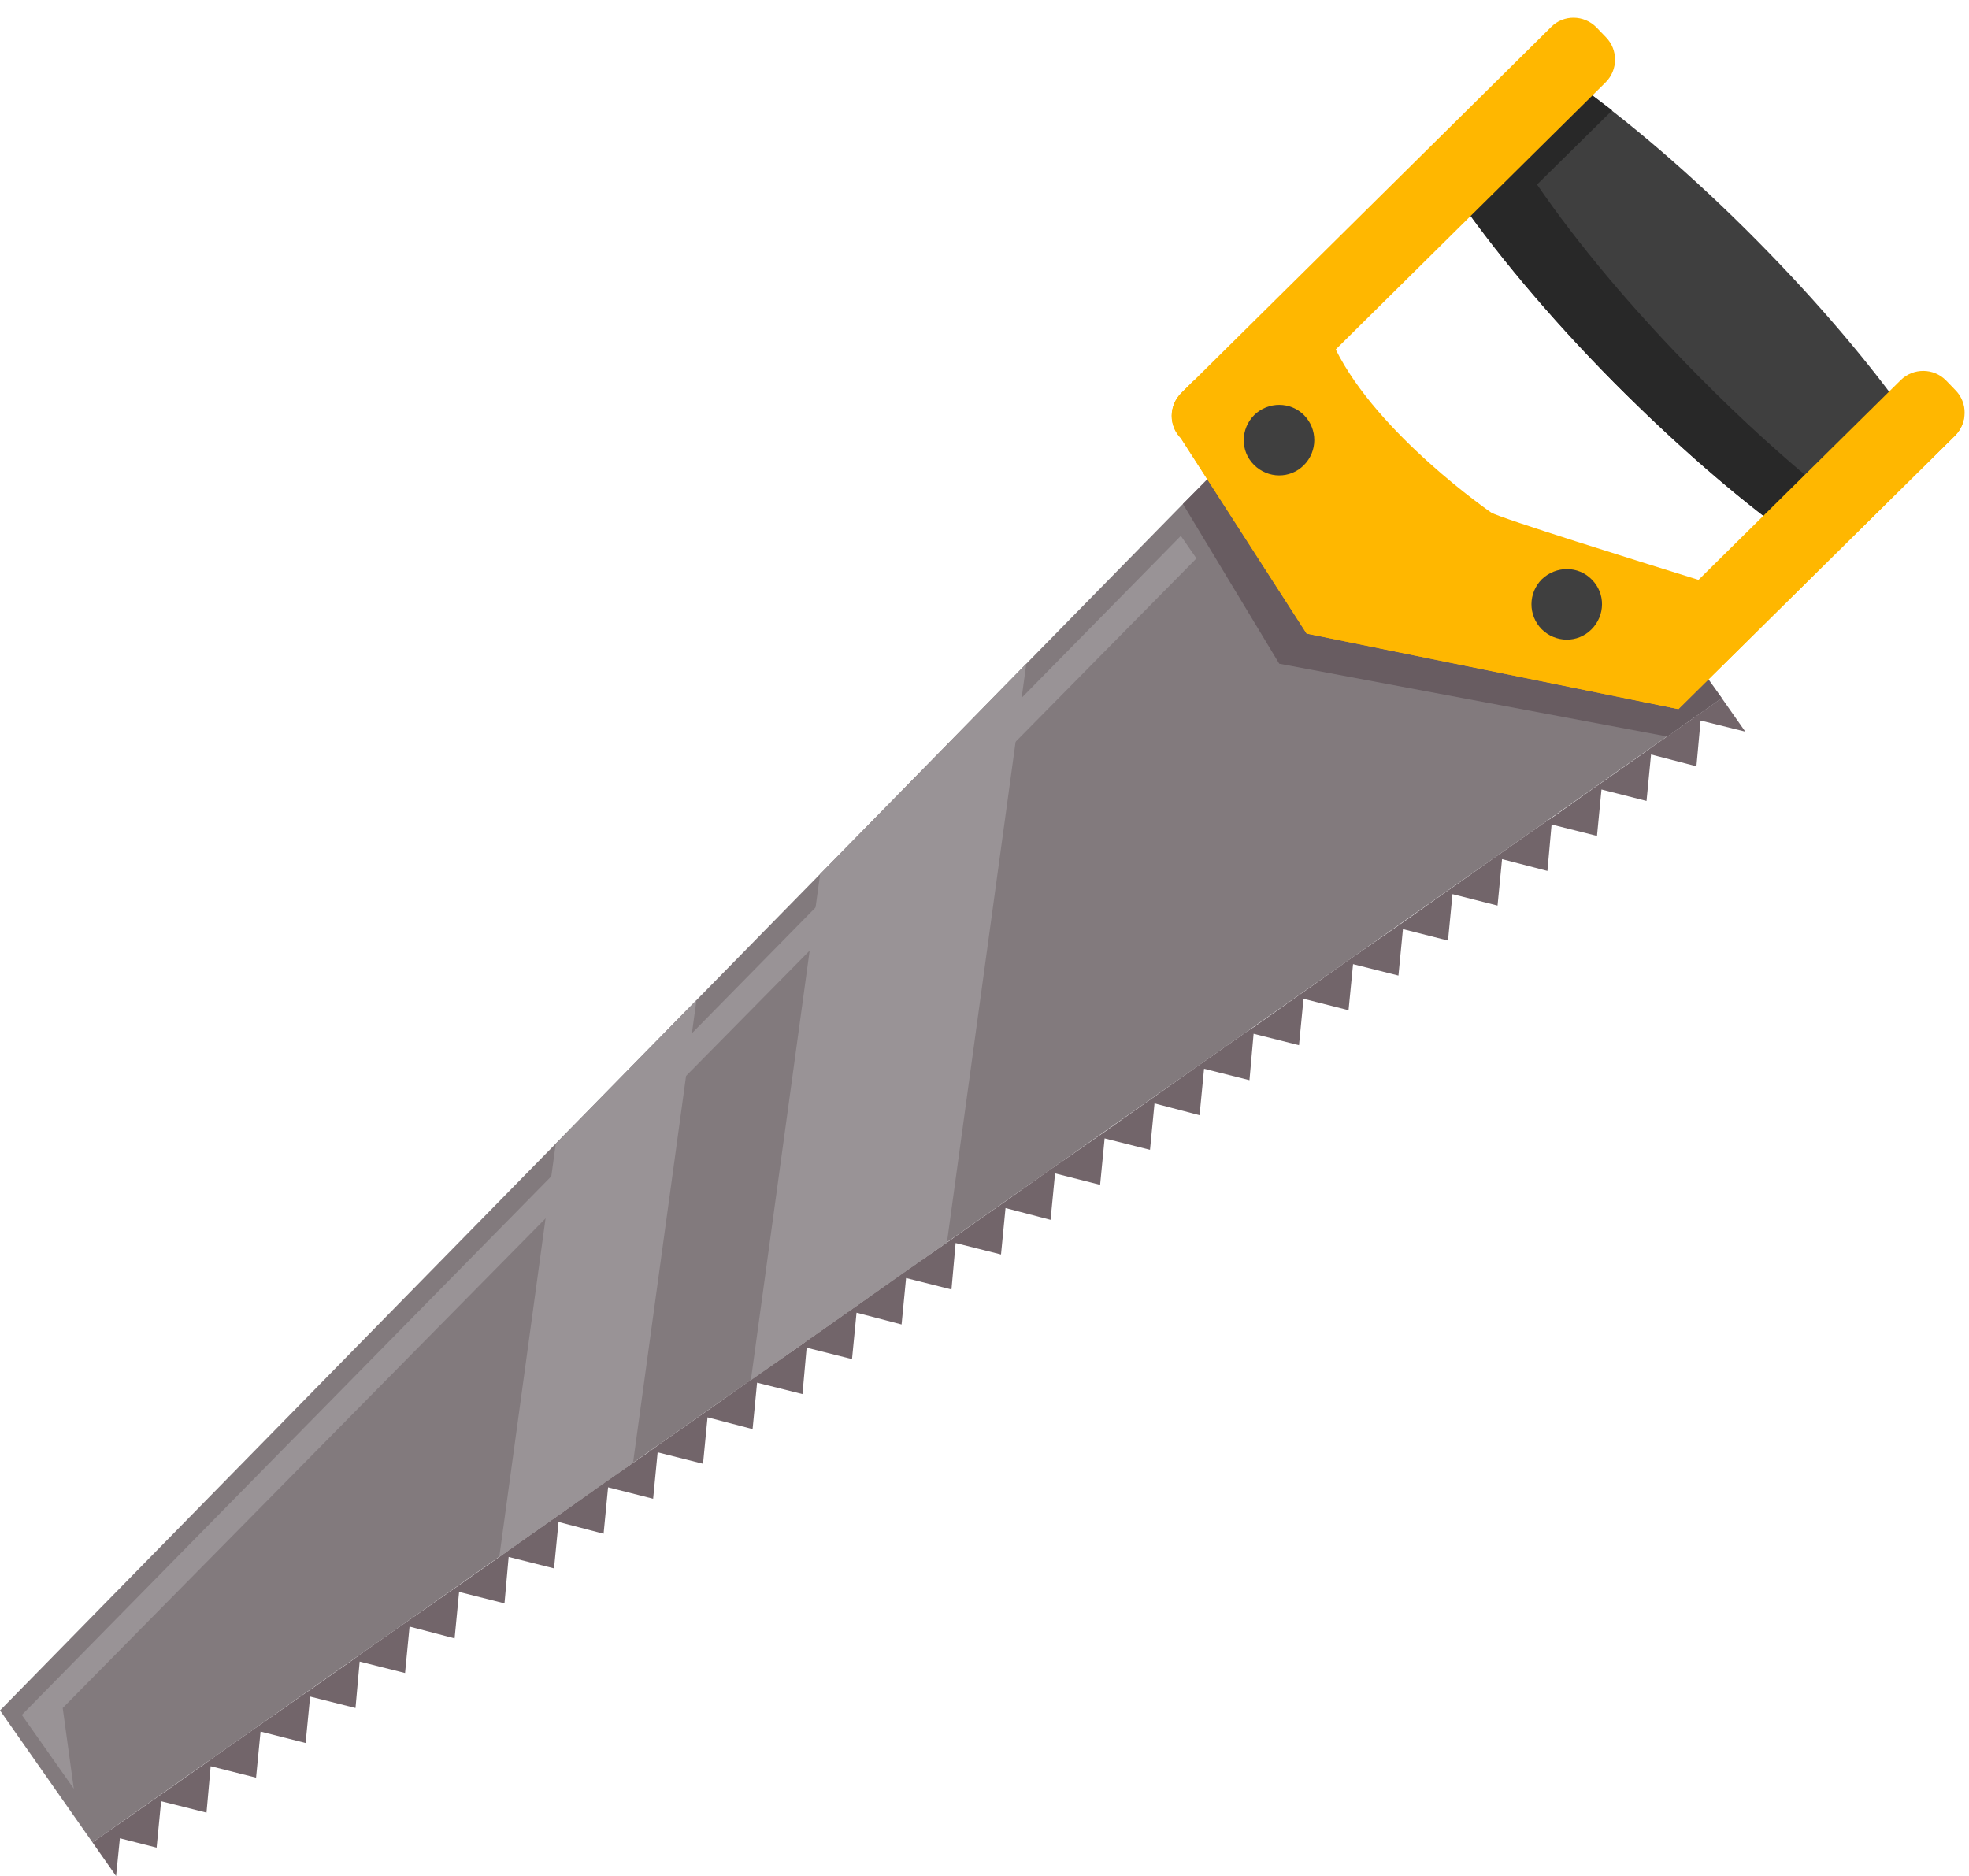 <svg width="106" height="101" viewBox="0 0 106 101" fill="none" xmlns="http://www.w3.org/2000/svg">
<path d="M4.98 99.191L92.688 37.579L88.192 31.2L76.217 26.611L71.088 19.579L0 92.084L4.98 99.191Z" fill="#827A7D"/>
<path d="M92.688 37.579L91.606 38.344L91.14 38.679L88.92 40.228L88.51 40.526L86.253 42.112L85.823 42.41L83.585 43.996L83.156 44.276L80.899 45.861L80.47 46.16L78.232 47.745L77.803 48.043L75.564 49.629L75.135 49.927L72.878 51.494L72.449 51.793L70.211 53.378L69.782 53.677L67.543 55.262L67.114 55.542L64.857 57.128L64.428 57.426L62.19 59.011L61.761 59.31L59.523 60.895L59.093 61.194L56.836 62.761L56.407 63.059L54.169 64.645L53.74 64.943L51.483 66.529L51.073 66.827L48.816 68.394L48.386 68.693L46.148 70.278L45.719 70.577L43.462 72.162L43.052 72.46L40.795 74.027L40.366 74.326L38.127 75.911L37.698 76.21L35.441 77.795L35.031 78.094L32.774 79.661L32.345 79.959L30.106 81.545L29.677 81.843L27.42 83.429L27.01 83.727L24.753 85.313L24.324 85.611L22.085 87.178L21.656 87.476L19.399 89.062L18.989 89.36L16.732 90.946L16.303 91.244L14.065 92.811L13.636 93.11L11.379 94.695L10.968 94.994L8.711 96.579L8.282 96.878L6.529 98.109L5.615 98.743L4.98 99.191L6.249 101L6.454 98.967L8.431 99.47L8.674 96.971L11.117 97.586L11.341 95.087L13.785 95.703L14.027 93.222L16.452 93.837L16.695 91.338L19.138 91.953L19.362 89.454L21.806 90.069L22.048 87.57L24.473 88.204L24.715 85.704L27.159 86.32L27.383 83.82L29.826 84.436L30.069 81.936L32.494 82.571L32.736 80.071L35.161 80.687L35.404 78.187L37.847 78.803L38.09 76.303L40.515 76.937L40.757 74.438L43.201 75.053L43.425 72.554L45.868 73.169L46.111 70.67L48.536 71.304L48.778 68.805L51.222 69.42L51.446 66.921L53.889 67.536L54.132 65.037L56.557 65.671L56.799 63.171L59.224 63.787L59.467 61.287L61.91 61.903L62.153 59.403L64.578 60.038L64.82 57.538L67.264 58.154L67.487 55.654L69.931 56.27L70.174 53.77L72.598 54.386L72.841 51.905L75.284 52.52L75.527 50.021L77.952 50.636L78.194 48.137L80.619 48.752L80.862 46.253L83.305 46.887L83.529 44.387L85.973 45.003L86.215 42.503L88.64 43.119L88.883 40.62L91.326 41.254L91.55 38.791L93.956 39.388L92.688 37.579Z" fill="#72656A"/>
<path d="M63.682 27.133L68.868 35.732L89.759 39.65L92.688 37.579L89.909 33.755L65.827 24.988L63.682 27.133Z" fill="#685C61"/>
<path d="M86.887 20.586C90.151 23.869 93.415 26.704 96.344 28.831L102.742 22.507C100.653 19.56 97.855 16.258 94.609 12.975C91.084 9.413 87.558 6.409 84.443 4.227L78.25 10.327C80.395 13.442 83.361 17.023 86.887 20.586Z" fill="#3F3F3F"/>
<path d="M91.382 20.194C87.857 16.631 84.891 13.069 82.746 9.935L86.793 5.943C85.991 5.328 85.208 4.731 84.462 4.208L78.25 10.327C80.395 13.46 83.361 17.023 86.887 20.586C90.151 23.869 93.415 26.704 96.344 28.831L98.526 26.686C96.232 24.839 93.807 22.656 91.382 20.194Z" fill="#282828"/>
<path d="M105.279 21.015L104.757 20.474C104.085 19.802 103.003 19.802 102.332 20.455L91.438 31.218C88.136 30.192 80.843 27.917 80.284 27.599C80.284 27.599 74.184 23.402 71.908 18.814L86.439 4.432C87.111 3.761 87.111 2.679 86.458 2.007L85.936 1.466C85.264 0.795 84.182 0.776 83.51 1.448L63.589 21.164C62.917 21.836 62.917 22.918 63.57 23.589L70.341 34.109L85.413 37.169L90.356 38.176L105.242 23.459C105.932 22.768 105.932 21.686 105.279 21.015Z" fill="#FFB700"/>
<path d="M91.475 35.732L86.532 34.725L71.442 31.685L64.671 21.164C64.484 20.959 64.354 20.735 64.26 20.493L63.589 21.164C62.917 21.836 62.899 22.918 63.57 23.589L70.341 34.109L85.413 37.169L90.356 38.176L105.242 23.459C105.727 22.974 105.857 22.302 105.652 21.705L91.475 35.732Z" fill="#FFB700"/>
<path d="M69.894 25.828C68.98 26.275 67.898 26.089 67.189 25.361C66.741 24.913 66.499 24.317 66.499 23.682C66.499 23.048 66.76 22.47 67.208 22.022C67.394 21.836 67.599 21.686 67.842 21.575C68.756 21.127 69.838 21.313 70.547 22.041C71.461 22.955 71.442 24.466 70.528 25.38C70.341 25.566 70.136 25.715 69.894 25.828Z" fill="#FFB700"/>
<path d="M70.211 22.358C70.938 23.104 70.938 24.298 70.192 25.044C69.446 25.79 68.252 25.771 67.506 25.025C66.76 24.279 66.779 23.085 67.525 22.339C68.271 21.612 69.483 21.612 70.211 22.358Z" fill="#3F3F3F"/>
<path d="M85.376 34.669C84.462 35.117 83.38 34.93 82.671 34.203C81.757 33.27 81.757 31.778 82.69 30.864C82.876 30.677 83.082 30.528 83.324 30.416C84.238 29.968 85.32 30.155 86.029 30.883C86.476 31.33 86.719 31.927 86.719 32.561C86.719 33.196 86.458 33.792 86.01 34.221C85.824 34.408 85.618 34.557 85.376 34.669Z" fill="#FFB700"/>
<path d="M85.693 31.2C86.439 31.946 86.421 33.139 85.674 33.886C84.928 34.632 83.734 34.613 82.988 33.867C82.261 33.121 82.261 31.927 83.007 31.181C83.772 30.453 84.966 30.453 85.693 31.2Z" fill="#3F3F3F"/>
<path d="M66.723 19.299C69.148 16.296 71.74 13.479 74.408 10.718C77.075 7.958 79.817 5.272 82.671 2.716L82.653 2.735C82.895 2.474 83.156 2.268 83.455 2.101C83.753 1.933 84.07 1.802 84.425 1.746C84.76 1.69 85.133 1.765 85.432 1.914C85.581 1.989 85.712 2.101 85.824 2.212C85.936 2.324 86.029 2.455 86.141 2.586C86.01 2.492 85.898 2.38 85.768 2.306C85.637 2.231 85.507 2.156 85.357 2.119C85.077 2.026 84.779 2.026 84.518 2.101C83.977 2.268 83.511 2.716 83.156 3.145L83.138 3.164C80.582 6.036 77.933 8.816 75.21 11.52C72.487 14.207 69.689 16.837 66.723 19.299Z" fill="#FFB700"/>
<path d="M91.998 31.946C92.707 30.957 93.471 30.024 94.255 29.11C95.038 28.196 95.859 27.32 96.698 26.462C98.377 24.727 100.112 23.067 101.959 21.518L101.94 21.537C102.294 21.183 102.686 20.884 103.152 20.698C103.376 20.605 103.656 20.549 103.899 20.605C104.16 20.642 104.365 20.81 104.495 20.996C104.309 20.866 104.085 20.81 103.88 20.828C103.675 20.847 103.488 20.94 103.32 21.071C102.985 21.313 102.686 21.649 102.444 21.985L102.425 22.003C100.877 23.85 99.217 25.585 97.482 27.264C96.624 28.103 95.728 28.905 94.814 29.707C93.919 30.472 92.986 31.237 91.998 31.946Z" fill="#FFB700"/>
<path d="M1.175 92.326L3.973 96.299L3.376 91.953L64.41 30.062L63.57 28.849L1.175 92.326Z" fill="#999396"/>
<path d="M26.879 83.82L34.08 78.747L37.493 53.845L29.92 61.567L26.879 83.82Z" fill="#999396"/>
<path d="M55.251 35.732L44.152 47.055L40.422 74.307L50.979 66.883L55.251 35.732Z" fill="#999396"/>
</svg>
